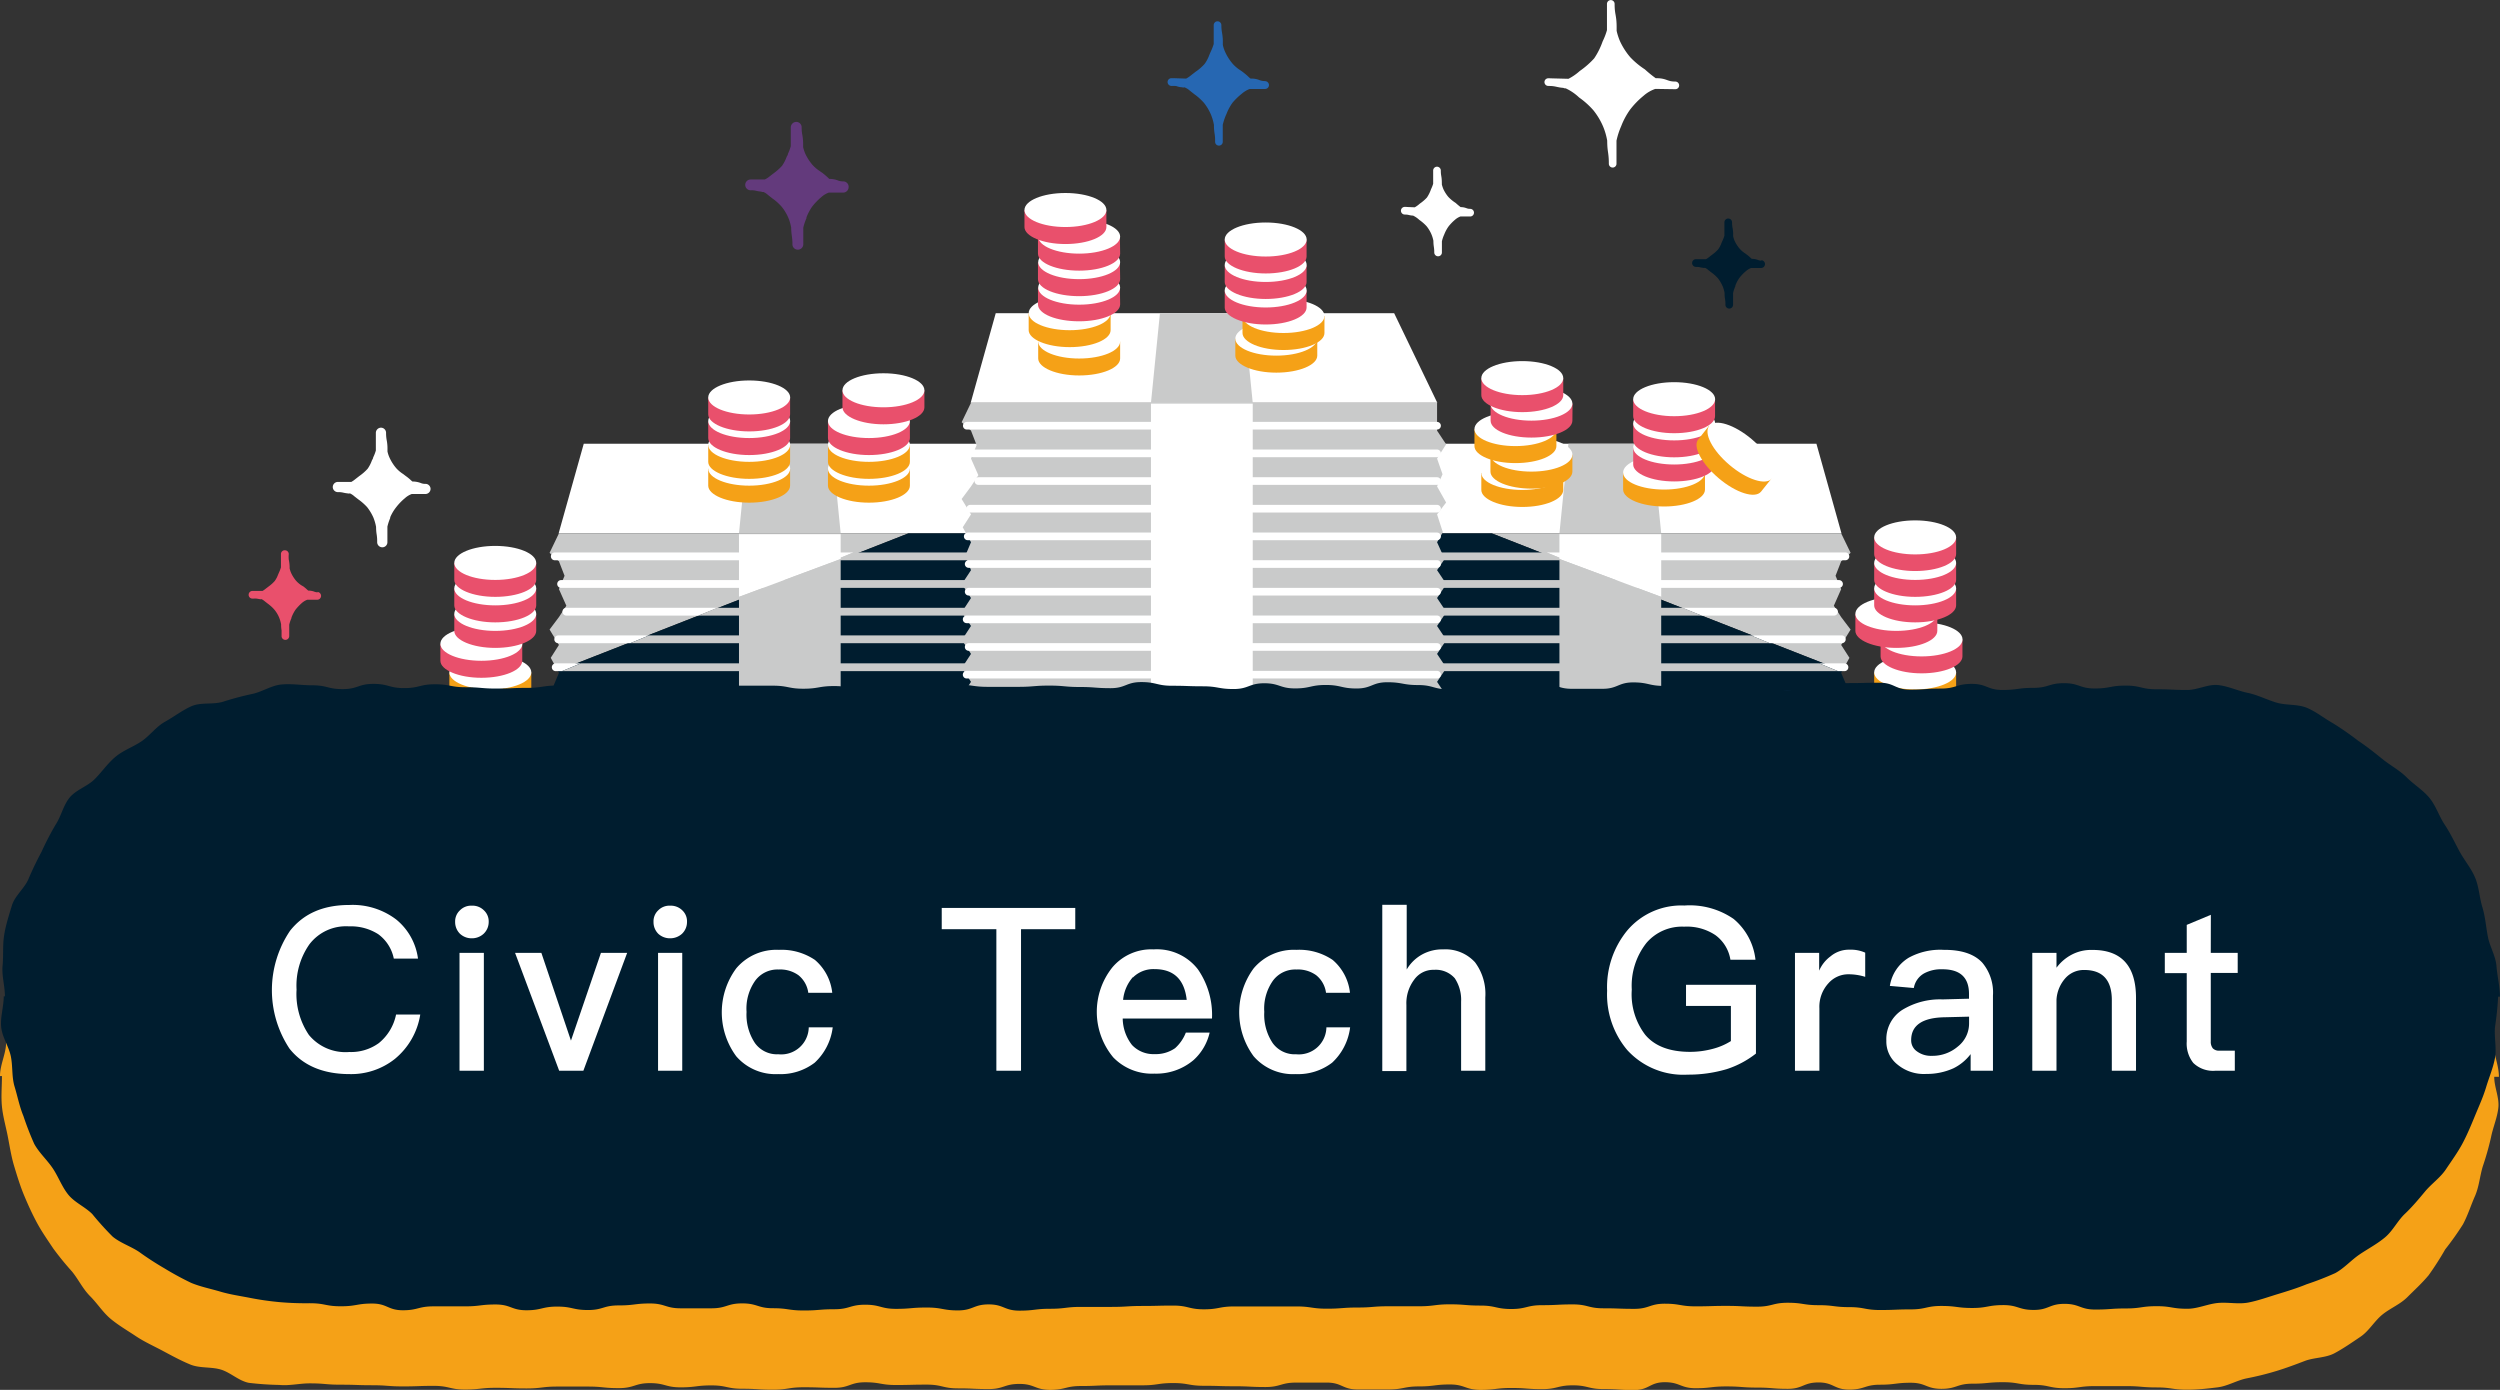 <svg xmlns="http://www.w3.org/2000/svg" viewBox="0 0 320.34 178.09"><rect x="0" y="0" width="320.34" height="178.09" fill="#333333" stroke="none"/><defs><style>.cls-1{fill:#2667b2;}.cls-2{fill:#e9506c;}.cls-3,.cls-6{fill:#fff;}.cls-4{fill:#001d2f;}.cls-5{fill:#633a7c;}.cls-6,.cls-9{stroke:#fff;}.cls-6,.cls-8,.cls-9{stroke-linecap:round;stroke-linejoin:round;stroke-width:0.98px;}.cls-7{fill:#c9caca;}.cls-8,.cls-9{fill:none;}.cls-8{stroke:#2667b2;}.cls-10{fill:#f5a117;}</style></defs><title>CTG_en</title><g id="Layer_2" data-name="Layer 2"><g id="圖層_1" data-name="圖層 1"><path class="cls-1" d="M162.09,10.39H162a1.86,1.86,0,0,1-.62-.13,2.74,2.74,0,0,0-1.06-.19h-.07a1.68,1.68,0,0,1-.28-.23,6.84,6.84,0,0,0-.67-.57c-.11-.09-.23-.17-.36-.26a4.69,4.69,0,0,1-1-.85A6.45,6.45,0,0,1,157,6.69a4.42,4.42,0,0,1-.31-.93V5.42a6.26,6.26,0,0,0-.1-1.2,5.74,5.74,0,0,1-.09-1,.49.49,0,0,0-.49-.49h0a.49.49,0,0,0-.49.49V5.64a7.27,7.27,0,0,1-.39,1c-.06.13-.12.27-.17.4a4.75,4.75,0,0,1-.62,1.17,6.57,6.57,0,0,1-1.16,1l-.53.41a3.87,3.87,0,0,1-.66.45l-1.58-.05h-.31a.49.49,0,0,0-.49.49.5.5,0,0,0,.48.5h.28c.22,0,.36,0,.53.08a3.24,3.24,0,0,0,.59.1.51.51,0,0,0,.3,0,2.68,2.68,0,0,1,.7.45l.47.37.06.05a7.14,7.14,0,0,1,1.25,1.12,6.53,6.53,0,0,1,.89,1.49,6.33,6.33,0,0,1,.39,1.34,6.7,6.7,0,0,0,.08,1.1,5,5,0,0,1,.07.9v.16a.49.49,0,0,0,.49.49h0a.49.49,0,0,0,.49-.49l0-2.18a7.41,7.41,0,0,1,.43-1.29l.05-.11a6.41,6.41,0,0,1,.77-1.43A8.34,8.34,0,0,1,159.13,12a3.34,3.34,0,0,1,1-.6l.09,0,1.73,0h.15a.49.49,0,0,0,0-1Z"/><path class="cls-2" d="M40.76,75.9h-.08a1.34,1.34,0,0,1-.39-.08,2.09,2.09,0,0,0-.79-.14h0l-.14-.12a5.68,5.68,0,0,0-.48-.41L38.62,75a3.32,3.32,0,0,1-.67-.57,4.46,4.46,0,0,1-.64-1,3.11,3.11,0,0,1-.2-.61v-.22A5,5,0,0,0,37,71.7,3.68,3.68,0,0,1,37,71a.49.49,0,0,0-.49-.49h0A.48.48,0,0,0,36,71V72.7a4.9,4.9,0,0,1-.26.68l-.12.28a3.33,3.33,0,0,1-.41.78,4.74,4.74,0,0,1-.79.71l-.38.29a2.77,2.77,0,0,1-.4.28l-1.07,0h-.22a.49.49,0,0,0-.49.49.48.48,0,0,0,.48.49h.19a2.75,2.75,0,0,1,.34,0l.41.07a.45.45,0,0,0,.23,0,1.92,1.92,0,0,1,.42.28l.37.29a5.06,5.06,0,0,1,.85.77,4,4,0,0,1,.61,1,4.31,4.31,0,0,1,.26.89,4.45,4.45,0,0,0,.06.78c0,.17,0,.33,0,.62v.11a.48.48,0,0,0,.49.48h0a.49.49,0,0,0,.49-.49V80.05a4.73,4.73,0,0,1,.29-.86l0-.07a4.85,4.85,0,0,1,.52-1,6.37,6.37,0,0,1,.84-.88,2.17,2.17,0,0,1,.66-.39l0,0,1.27,0h0a.49.49,0,1,0,0-1Z"/><path class="cls-3" d="M54.53,62h-.11a1.48,1.48,0,0,1-.51-.11,2.9,2.9,0,0,0-1.06-.19h0a2,2,0,0,1-.19-.16A6,6,0,0,0,52,61l-.34-.26a4.27,4.27,0,0,1-.89-.75,5.78,5.78,0,0,1-.85-1.33,3.85,3.85,0,0,1-.27-.81v-.29a5.7,5.7,0,0,0-.1-1.16,4.93,4.93,0,0,1-.08-.94.66.66,0,0,0-.65-.66h0a.67.67,0,0,0-.66.66v2.27a5.72,5.72,0,0,1-.35.9c0,.13-.11.26-.16.38a4.46,4.46,0,0,1-.54,1.05,6.09,6.09,0,0,1-1.06.93l-.5.39a3.53,3.53,0,0,1-.53.37l-1.43,0h-.29a.66.66,0,0,0-.66.65.66.66,0,0,0,.64.66h.25a2.76,2.76,0,0,1,.47.07,4.3,4.3,0,0,0,.54.09.61.61,0,0,0,.3,0,2.16,2.16,0,0,1,.56.37l.5.39a7.09,7.09,0,0,1,1.14,1,6.27,6.27,0,0,1,.81,1.35,6.16,6.16,0,0,1,.34,1.19,6,6,0,0,0,.08,1,5.17,5.17,0,0,1,.06.81v.15a.66.66,0,0,0,.66.65h0a.65.65,0,0,0,.65-.65v-2A6.45,6.45,0,0,1,50,66.38l0-.1A5.65,5.65,0,0,1,50.76,65a7.38,7.38,0,0,1,1.13-1.17,2.63,2.63,0,0,1,.87-.53l.06,0,1.69,0h0a.66.66,0,0,0,.66-.66A.65.65,0,0,0,54.53,62Z"/><path class="cls-4" d="M225.73,33.39h-.08a.9.9,0,0,1-.39-.08,2.09,2.09,0,0,0-.79-.14h0l-.14-.12a4.4,4.4,0,0,0-.48-.41l-.26-.19a3.21,3.21,0,0,1-.66-.56,4.55,4.55,0,0,1-.65-1,3.11,3.11,0,0,1-.2-.61c0-.07,0-.14,0-.22a4.11,4.11,0,0,0-.08-.87,3.68,3.68,0,0,1-.06-.7.49.49,0,0,0-.49-.49h0a.49.49,0,0,0-.49.49v1.7a4.47,4.47,0,0,1-.26.68l-.12.28a3.41,3.41,0,0,1-.41.79,4.67,4.67,0,0,1-.79.7l-.37.29a2.73,2.73,0,0,1-.41.28l-1.07,0h-.22a.49.49,0,0,0-.49.49.5.5,0,0,0,.48.5h.19a2.66,2.66,0,0,1,.35.05,2.63,2.63,0,0,0,.41.07.54.54,0,0,0,.22,0,1.4,1.4,0,0,1,.42.28c.09.06.19.15.37.29a5,5,0,0,1,.86.76,4.73,4.73,0,0,1,.6,1,3.77,3.77,0,0,1,.26.89,4.58,4.58,0,0,0,.06.79,4,4,0,0,1,.05.61v.11a.49.49,0,0,0,.49.49h0a.49.49,0,0,0,.49-.49V37.55a4.61,4.61,0,0,1,.29-.87l0-.07a4,4,0,0,1,.52-1,5.33,5.33,0,0,1,.84-.87,2,2,0,0,1,.66-.4l0,0,1.28,0h0a.5.5,0,1,0,0-1Z"/><path class="cls-5" d="M108.06,23.24h-.12a1.67,1.67,0,0,1-.55-.11,2.83,2.83,0,0,0-1.11-.2h0a1.3,1.3,0,0,1-.19-.17c-.15-.13-.33-.31-.68-.58l-.37-.26a4.8,4.8,0,0,1-.94-.8,6.62,6.62,0,0,1-.91-1.41,5.39,5.39,0,0,1-.28-.86v-.31a6.39,6.39,0,0,0-.1-1.23,4.65,4.65,0,0,1-.09-1,.69.69,0,0,0-.69-.69h0a.71.71,0,0,0-.7.69v2.41a5.53,5.53,0,0,1-.37,1c0,.13-.11.27-.17.4a5,5,0,0,1-.57,1.11,6.86,6.86,0,0,1-1.12,1l-.53.41A3.21,3.21,0,0,1,98,23l-1.51,0h-.31a.69.69,0,1,0,0,1.38h.27a2.28,2.28,0,0,1,.49.08,4.79,4.79,0,0,0,.58.09.63.63,0,0,0,.31.05,2.24,2.24,0,0,1,.6.4l.52.41a6.71,6.71,0,0,1,1.21,1.08,6,6,0,0,1,.86,1.43,5.78,5.78,0,0,1,.36,1.26,7.44,7.44,0,0,0,.09,1.1,7.41,7.41,0,0,1,.07.87v.16a.68.68,0,0,0,.69.68h0a.69.69,0,0,0,.7-.69l0-2.13a6.86,6.86,0,0,1,.41-1.22l0-.11a6.47,6.47,0,0,1,.73-1.37,8.17,8.17,0,0,1,1.19-1.23,2.9,2.9,0,0,1,.93-.56l.06,0,1.79,0h0a.71.71,0,0,0,.7-.7A.7.7,0,0,0,108.06,23.24Z"/><path class="cls-6" d="M188.38,27.25c-.63,0-.63-.22-1.25-.22H187a9.13,9.13,0,0,1-.78-.64,5.27,5.27,0,0,1-1-.83,4.91,4.91,0,0,1-.71-1.11,4.32,4.32,0,0,1-.25-.77,2.09,2.09,0,0,0,0-.26c0-.79-.13-.79-.13-1.57v1.77a5,5,0,0,1-.31.81,5,5,0,0,1-.59,1.18,5.55,5.55,0,0,1-1,.87,3.84,3.84,0,0,1-.84.58L180,27c.58,0,.63.12,1.12.14v0l.06,0h0a3.75,3.75,0,0,1,1,.66,5.94,5.94,0,0,1,1,.88,5,5,0,0,1,.68,1.13,4.73,4.73,0,0,1,.3,1c0,.76.11.77.11,1.54V30.87a4.88,4.88,0,0,1,.33-1,5.23,5.23,0,0,1,.62-1.15,6.46,6.46,0,0,1,.92-.95,2.68,2.68,0,0,1,.91-.52Z"/><path class="cls-6" d="M214.67,10.94c-1.21,0-1.21-.43-2.42-.43H212a15.08,15.08,0,0,1-1.53-1.23,10.68,10.68,0,0,1-1.94-1.62,9.37,9.37,0,0,1-1.38-2.14A7.85,7.85,0,0,1,206.66,4c0-.15,0-.31,0-.5,0-1.53-.26-1.53-.26-3l0,3.43a8.92,8.92,0,0,1-.59,1.56,10,10,0,0,1-1.15,2.29,11.31,11.31,0,0,1-1.93,1.7,7.26,7.26,0,0,1-1.64,1.11l-2.7-.07c1.11,0,1.21.23,2.17.26,0,0,0,.06,0,.05l.1,0h.07a6.9,6.9,0,0,1,1.92,1.28,10.78,10.78,0,0,1,1.89,1.7,9.41,9.41,0,0,1,1.31,2.17,9,9,0,0,1,.58,2c0,1.47.21,1.49.21,3l0-3a10.24,10.24,0,0,1,.64-2,9.93,9.93,0,0,1,1.21-2.24,11.24,11.24,0,0,1,1.79-1.84,5,5,0,0,1,1.75-1Z"/><polygon class="cls-3" points="131.38 68.34 71.58 68.34 74.8 56.86 125.84 56.86 131.38 68.34"/><polygon class="cls-7" points="71.62 68.34 70.42 70.84 71.62 71.92 72.34 73.78 71.62 75.49 72.57 77.62 71.62 79.07 70.42 80.67 71.62 82.64 70.57 84.29 71.47 85.94 116.4 68.34 71.62 68.34"/><polygon class="cls-4" points="131.34 71.92 131.34 70.14 131.34 68.34 116.4 68.34 71.47 85.94 71.62 86.22 70.91 87.91 71.32 89 131.88 89 132.5 87.3 131.75 85.46 132.5 84.09 131.34 82.64 132.5 81.13 131.34 79.07 132.05 77.51 131.34 75.49 132.5 73.66 131.34 71.92"/><path class="cls-3" d="M71.09,70.79a.49.49,0,0,0,0,1h35.85l2.42-1Z"/><path class="cls-7" d="M131.34,70.79h-22l-2.42,1h24.4a.49.49,0,1,0,0-1Z"/><path class="cls-3" d="M71.9,74.33a.5.5,0,0,0,0,1H98.21l2.42-1Z"/><path class="cls-7" d="M131.34,74.33H100.63l-2.42,1h33.13a.5.5,0,0,0,0-1Z"/><path class="cls-3" d="M72.57,77.88a.49.49,0,0,0,0,1H89.48l2.42-1Z"/><path class="cls-7" d="M131.34,77.88H91.9l-2.42,1h41.86a.49.49,0,1,0,0-1Z"/><path class="cls-3" d="M71.53,81.42a.5.5,0,0,0,0,1h9.22l2.42-1Z"/><path class="cls-7" d="M131.34,81.42H83.17l-2.42,1h50.59a.5.5,0,0,0,0-1Z"/><path class="cls-3" d="M71.21,85a.49.49,0,1,0,0,1H72l2.42-1Z"/><path class="cls-7" d="M131.34,85H74.44L72,86h59.32a.49.49,0,1,0,0-1Z"/><line class="cls-8" x1="71.32" y1="89.01" x2="131.34" y2="89.01"/><polygon class="cls-3" points="107.72 68.45 94.69 68.45 94.69 76.48 107.72 71.63 107.72 68.45"/><polygon class="cls-7" points="94.69 76.48 94.69 89 107.72 89 107.72 71.63 94.69 76.48"/><polygon class="cls-7" points="107.72 68.34 94.69 68.34 95.83 56.86 106.58 56.86 107.72 68.34"/><polygon class="cls-3" points="176.17 68.34 235.96 68.34 232.75 56.86 181.7 56.86 176.17 68.34"/><polygon class="cls-7" points="235.92 68.34 237.13 70.84 235.92 71.92 235.2 73.78 235.92 75.49 234.98 77.62 235.92 79.07 237.13 80.67 235.92 82.64 236.98 84.29 236.07 85.94 191.15 68.34 235.92 68.34"/><polygon class="cls-4" points="176.2 71.92 176.2 70.14 176.2 68.34 191.15 68.34 236.07 85.94 235.92 86.22 236.64 87.91 236.22 89 175.67 89 175.04 87.3 175.79 85.46 175.04 84.09 176.2 82.64 175.04 81.13 176.2 79.07 175.5 77.51 176.2 75.49 175.04 73.66 176.2 71.92"/><path class="cls-3" d="M236.46,70.79a.49.49,0,1,1,0,1H200.6l-2.42-1Z"/><path class="cls-7" d="M176.2,70.79h22l2.42,1H176.2a.49.49,0,1,1,0-1Z"/><path class="cls-3" d="M235.64,74.33a.5.5,0,1,1,0,1H209.33l-2.42-1Z"/><path class="cls-7" d="M176.2,74.33h30.71l2.42,1H176.2a.5.5,0,0,1,0-1Z"/><path class="cls-3" d="M235,77.88a.49.49,0,1,1,0,1H218.06l-2.42-1Z"/><path class="cls-7" d="M176.2,77.88h39.44l2.42,1H176.2a.49.49,0,1,1,0-1Z"/><path class="cls-3" d="M236,81.42a.5.5,0,0,1,0,1h-9.23l-2.42-1Z"/><path class="cls-7" d="M176.2,81.42h48.17l2.42,1H176.2a.5.5,0,0,1,0-1Z"/><path class="cls-3" d="M236.34,85a.49.49,0,0,1,0,1h-.82l-2.42-1Z"/><path class="cls-7" d="M176.2,85h56.9l2.42,1H176.2a.49.49,0,1,1,0-1Z"/><line class="cls-8" x1="236.22" y1="89.01" x2="176.2" y2="89.01"/><polygon class="cls-3" points="199.82 68.45 212.86 68.45 212.86 76.48 199.82 71.63 199.82 68.45"/><polygon class="cls-7" points="212.86 76.48 212.86 89 199.82 89 199.82 71.63 212.86 76.48"/><polygon class="cls-7" points="199.82 68.34 212.86 68.34 211.72 56.86 200.97 56.86 199.82 68.34"/><polygon class="cls-3" points="184.17 51.61 124.38 51.61 127.59 40.13 178.64 40.13 184.17 51.61"/><polygon class="cls-7" points="124.42 51.61 123.22 54.1 124.42 55.18 125.14 57.04 124.42 58.76 125.36 60.89 124.42 62.33 123.22 63.94 124.42 65.91 123.36 67.56 124.42 69.48 123.7 71.18 124.42 73.06 123.25 74.84 124.42 76.63 123.25 78.42 124.42 80.21 123.25 82 124.42 83.79 123.25 85.58 124.42 87.37 123.25 89.16 185.33 89.16 184.14 87.37 185.33 85.58 184.14 83.79 185.33 82 184.14 80.21 185.33 78.42 184.14 76.63 185.33 74.84 184.14 73.06 185.11 71.63 184.14 69.48 184.88 68.2 184.14 65.91 185.3 64.39 184.14 62.33 184.84 60.77 184.14 58.76 185.3 56.93 184.14 55.18 184.14 53.4 184.14 51.61 124.42 51.61"/><line class="cls-9" x1="123.88" y1="54.55" x2="184.14" y2="54.55"/><line class="cls-9" x1="124.7" y1="58.09" x2="184.14" y2="58.09"/><line class="cls-9" x1="125.36" y1="61.64" x2="184.14" y2="61.64"/><line class="cls-9" x1="124.32" y1="65.18" x2="184.14" y2="65.18"/><line class="cls-9" x1="124" y1="68.73" x2="184.14" y2="68.73"/><line class="cls-9" x1="124.12" y1="72.27" x2="184.14" y2="72.27"/><line class="cls-9" x1="124.12" y1="75.82" x2="184.14" y2="75.82"/><line class="cls-9" x1="123.86" y1="79.36" x2="184.14" y2="79.36"/><line class="cls-9" x1="124.12" y1="82.9" x2="184.14" y2="82.9"/><line class="cls-9" x1="123.86" y1="86.45" x2="184.14" y2="86.45"/><rect class="cls-3" x="147.48" y="51.72" width="13.04" height="37.7"/><polygon class="cls-7" points="160.52 51.61 147.48 51.61 148.63 40.13 159.37 40.13 160.52 51.61"/><path class="cls-10" d="M116.59,62.23c0,1.2-2.35,2.18-5.25,2.18s-5.25-1-5.25-2.18V60.05h10.5Z"/><ellipse class="cls-3" cx="111.34" cy="60.05" rx="5.25" ry="2.18"/><path class="cls-10" d="M116.59,59.18c0,1.2-2.35,2.18-5.25,2.18s-5.25-1-5.25-2.18V57h10.5Z"/><ellipse class="cls-3" cx="111.34" cy="57" rx="5.25" ry="2.18"/><path class="cls-2" d="M116.59,56.13c0,1.2-2.35,2.18-5.25,2.18s-5.25-1-5.25-2.18V54h10.5Z"/><ellipse class="cls-3" cx="111.34" cy="53.95" rx="5.25" ry="2.18"/><path class="cls-2" d="M118.45,52.19c0,1.21-2.35,2.18-5.25,2.18s-5.25-1-5.25-2.18V50h10.5Z"/><ellipse class="cls-3" cx="113.2" cy="50.01" rx="5.25" ry="2.18"/><path class="cls-10" d="M101.24,62.23c0,1.2-2.34,2.18-5.24,2.18s-5.25-1-5.25-2.18V60.05h10.49Z"/><ellipse class="cls-3" cx="96" cy="60.05" rx="5.25" ry="2.18"/><path class="cls-10" d="M101.24,59.18c0,1.2-2.34,2.18-5.24,2.18s-5.25-1-5.25-2.18V57h10.49Z"/><ellipse class="cls-3" cx="96" cy="57" rx="5.25" ry="2.18"/><path class="cls-2" d="M101.24,56.13c0,1.2-2.34,2.18-5.24,2.18s-5.25-1-5.25-2.18V54h10.49Z"/><ellipse class="cls-3" cx="96" cy="53.95" rx="5.25" ry="2.18"/><path class="cls-2" d="M101.24,53.1c0,1.21-2.34,2.18-5.24,2.18s-5.25-1-5.25-2.18V50.93h10.49Z"/><ellipse class="cls-3" cx="96" cy="50.93" rx="5.25" ry="2.18"/><path class="cls-10" d="M68.08,88.33c0,1.21-2.35,2.18-5.25,2.18s-5.25-1-5.25-2.18V86.16h10.5Z"/><ellipse class="cls-3" cx="62.83" cy="86.16" rx="5.25" ry="2.18"/><path class="cls-2" d="M66.92,84.67c0,1.2-2.35,2.18-5.24,2.18s-5.25-1-5.25-2.18V82.49H66.92Z"/><ellipse class="cls-3" cx="61.68" cy="82.49" rx="5.25" ry="2.18"/><path class="cls-2" d="M68.71,80.84c0,1.2-2.35,2.18-5.25,2.18s-5.25-1-5.25-2.18V78.66h10.5Z"/><ellipse class="cls-3" cx="63.46" cy="78.66" rx="5.25" ry="2.18"/><path class="cls-2" d="M68.71,77.57c0,1.2-2.35,2.18-5.25,2.18s-5.25-1-5.25-2.18V75.39h10.5Z"/><ellipse class="cls-3" cx="63.46" cy="75.39" rx="5.25" ry="2.18"/><path class="cls-2" d="M68.71,74.3c0,1.21-2.35,2.18-5.25,2.18s-5.25-1-5.25-2.18V72.13h10.5Z"/><ellipse class="cls-3" cx="63.46" cy="72.13" rx="5.25" ry="2.18"/><path class="cls-10" d="M143.53,45.93c0,1.21-2.35,2.18-5.25,2.18s-5.25-1-5.25-2.18V43.76h10.5Z"/><ellipse class="cls-3" cx="138.28" cy="43.76" rx="5.25" ry="2.18"/><path class="cls-10" d="M142.31,42.3c0,1.21-2.35,2.18-5.25,2.18s-5.25-1-5.25-2.18V40.13h10.5Z"/><ellipse class="cls-3" cx="137.06" cy="40.13" rx="5.25" ry="2.18"/><path class="cls-2" d="M143.53,39c0,1.2-2.35,2.17-5.25,2.17S133,40.24,133,39V36.86h10.5Z"/><ellipse class="cls-3" cx="138.28" cy="36.86" rx="5.25" ry="2.18"/><path class="cls-2" d="M143.53,35.77c0,1.2-2.35,2.18-5.25,2.18S133,37,133,35.77V33.59h10.5Z"/><ellipse class="cls-3" cx="138.28" cy="33.59" rx="5.25" ry="2.18"/><path class="cls-2" d="M143.53,32.5c0,1.2-2.35,2.18-5.25,2.18S133,33.7,133,32.5V30.32h10.5Z"/><ellipse class="cls-3" cx="138.28" cy="30.32" rx="5.25" ry="2.18"/><path class="cls-2" d="M141.77,29.09c0,1.21-2.35,2.18-5.25,2.18s-5.25-1-5.25-2.18V26.91h10.5Z"/><ellipse class="cls-3" cx="136.52" cy="26.91" rx="5.25" ry="2.18"/><path class="cls-10" d="M168.79,45.57c0,1.2-2.35,2.18-5.25,2.18s-5.25-1-5.25-2.18V43.39h10.5Z"/><ellipse class="cls-3" cx="163.54" cy="43.39" rx="5.25" ry="2.18"/><path class="cls-10" d="M169.71,42.67c0,1.2-2.35,2.18-5.25,2.18s-5.25-1-5.25-2.18V40.49h10.5Z"/><ellipse class="cls-3" cx="164.46" cy="40.49" rx="5.25" ry="2.18"/><path class="cls-2" d="M167.42,39.4c0,1.2-2.35,2.18-5.24,2.18s-5.25-1-5.25-2.18V37.22h10.49Z"/><ellipse class="cls-3" cx="162.18" cy="37.22" rx="5.25" ry="2.18"/><path class="cls-2" d="M167.42,36.13c0,1.21-2.35,2.18-5.24,2.18s-5.25-1-5.25-2.18V34h10.49Z"/><ellipse class="cls-3" cx="162.18" cy="33.95" rx="5.25" ry="2.18"/><path class="cls-2" d="M167.42,32.86c0,1.21-2.35,2.18-5.24,2.18s-5.25-1-5.25-2.18V30.69h10.49Z"/><ellipse class="cls-3" cx="162.18" cy="30.69" rx="5.25" ry="2.18"/><path class="cls-10" d="M200.31,62.78c0,1.2-2.35,2.18-5.25,2.18s-5.25-1-5.25-2.18V60.6h10.5Z"/><ellipse class="cls-3" cx="195.06" cy="60.6" rx="5.25" ry="2.18"/><path class="cls-10" d="M201.48,60.43c0,1.2-2.35,2.18-5.25,2.18s-5.25-1-5.25-2.18V58.25h10.5Z"/><ellipse class="cls-3" cx="196.23" cy="58.25" rx="5.25" ry="2.18"/><path class="cls-10" d="M199.43,57.16c0,1.21-2.35,2.18-5.25,2.18s-5.25-1-5.25-2.18V55h10.5Z"/><ellipse class="cls-3" cx="194.18" cy="54.98" rx="5.25" ry="2.18"/><path class="cls-2" d="M201.48,53.9c0,1.2-2.35,2.17-5.25,2.17S191,55.1,191,53.9V51.72h10.5Z"/><ellipse class="cls-3" cx="196.23" cy="51.72" rx="5.25" ry="2.18"/><path class="cls-2" d="M200.31,50.63c0,1.2-2.35,2.18-5.25,2.18s-5.25-1-5.25-2.18V48.45h10.5Z"/><ellipse class="cls-3" cx="195.06" cy="48.45" rx="5.25" ry="2.18"/><path class="cls-10" d="M218.47,62.73c0,1.2-2.35,2.17-5.24,2.17s-5.25-1-5.25-2.17V60.55h10.49Z"/><ellipse class="cls-3" cx="213.23" cy="60.55" rx="5.25" ry="2.18"/><path class="cls-2" d="M219.76,59.51c0,1.21-2.35,2.18-5.24,2.18s-5.25-1-5.25-2.18V57.34h10.49Z"/><ellipse class="cls-3" cx="214.52" cy="57.34" rx="5.25" ry="2.18"/><path class="cls-2" d="M219.76,56.42c0,1.21-2.35,2.18-5.24,2.18s-5.25-1-5.25-2.18V54.25h10.49Z"/><ellipse class="cls-3" cx="214.52" cy="54.25" rx="5.25" ry="2.18"/><path class="cls-2" d="M219.76,53.33c0,1.21-2.35,2.18-5.24,2.18s-5.25-1-5.25-2.18V51.15h10.49Z"/><ellipse class="cls-3" cx="214.52" cy="51.15" rx="5.25" ry="2.18"/><path class="cls-10" d="M250.65,88.33c0,1.21-2.35,2.18-5.25,2.18s-5.25-1-5.25-2.18V86.16h10.5Z"/><ellipse class="cls-3" cx="245.4" cy="86.16" rx="5.25" ry="2.18"/><path class="cls-2" d="M251.46,84.11c0,1.2-2.35,2.17-5.24,2.17s-5.25-1-5.25-2.17V81.93h10.49Z"/><ellipse class="cls-3" cx="246.22" cy="81.93" rx="5.25" ry="2.18"/><path class="cls-2" d="M248.24,80.84c0,1.2-2.35,2.18-5.25,2.18s-5.25-1-5.25-2.18V78.66h10.5Z"/><ellipse class="cls-3" cx="242.99" cy="78.66" rx="5.25" ry="2.18"/><path class="cls-2" d="M250.65,77.57c0,1.2-2.35,2.18-5.25,2.18s-5.25-1-5.25-2.18V75.39h10.5Z"/><ellipse class="cls-3" cx="245.4" cy="75.39" rx="5.25" ry="2.18"/><path class="cls-2" d="M250.65,74.3c0,1.21-2.35,2.18-5.25,2.18s-5.25-1-5.25-2.18V72.13h10.5Z"/><ellipse class="cls-3" cx="245.4" cy="72.13" rx="5.25" ry="2.18"/><path class="cls-2" d="M250.65,71c0,1.2-2.35,2.17-5.25,2.17s-5.25-1-5.25-2.17V68.86h10.5Z"/><ellipse class="cls-3" cx="245.4" cy="68.86" rx="5.25" ry="2.18"/><path class="cls-10" d="M225.65,63c-.77.93-3.2.16-5.41-1.71s-3.39-4.12-2.62-5L219,54.55l8,6.76Z"/><ellipse class="cls-3" cx="223.04" cy="57.93" rx="2.18" ry="5.25" transform="translate(35.09 191.26) rotate(-49.91)"/><path class="cls-10" d="M280.28,178.07c-2,0-2-.29-3.94-.29s-2-.17-3.93-.17l-3.94,0c-2,0-2,.27-3.94.27s-2-.43-3.94-.43-2-.34-3.94-.34-2,.19-3.94.19-2,.66-3.94.66-2-.78-3.93-.78-2,.25-3.94.25-2,.63-3.94.63-2-.92-3.94-.92-2,.82-3.94.82-2-.16-3.94-.16-2-.15-3.94-.15-2,.23-3.93.23-2-.77-3.94-.77-2,1-3.93,1-2-.12-3.94-.12-2-.48-3.93-.48-2,.49-3.94.49-2-.15-3.94-.15-2,.24-3.94.24-2-.69-3.93-.69-2,.25-3.94.25-2,.39-3.94.39-2,0-3.94,0-2-.88-3.94-.88-2,0-3.94,0-2,.57-3.93.57-2-.1-3.94-.1-2-.06-3.94-.06-2-.35-3.94-.35-2,.29-3.94.29h-3.94c-2,0-2,.09-3.94.09s-2,.49-3.94.49-2-.76-3.94-.76-2,.66-3.94.66-2-.09-3.94-.09-2-.48-4-.48-2,.05-3.94.05-2-.35-3.94-.35-2,.71-3.94.71-2-.07-3.94-.07-2,.31-3.94.31-2-.12-3.94-.12-2-.43-3.94-.43-2,.25-3.94.25-2-.54-3.94-.54-2,.64-4,.64-2-.2-3.94-.2-2,0-3.94,0-2,.24-3.94.24-2-.08-3.95-.08-2,.22-3.94.22-2-.47-4-.47-2,.07-3.94.07-2-.15-3.95-.15-2-.07-4-.07-2-.17-4-.17c-1.31,0-2.61.33-3.89.2a38.88,38.88,0,0,1-3.92-.27c-1.28-.25-2.35-1.33-3.58-1.7s-2.7-.15-3.9-.64-2.37-1.13-3.51-1.74-2.37-1.16-3.45-1.88-2.25-1.4-3.25-2.23-1.73-2-2.65-2.92-1.49-2.14-2.31-3.15A37.67,37.67,0,0,1,6.84,160c-.72-1.08-1.48-2.16-2.1-3.31s-1.16-2.34-1.66-3.54-.88-2.46-1.26-3.71-.57-2.53-.82-3.81-.62-2.54-.75-3.84,0-2.6,0-3.91H0c0-1.32.63-2.58.76-3.86s-.49-2.72-.24-4,.9-2.5,1.27-3.74a38,38,0,0,1,1.72-3.51c.5-1.21.59-2.6,1.2-3.75s1.31-2.27,2-3.35,1.55-2.11,2.37-3.12,1.94-1.74,2.86-2.66a37.54,37.54,0,0,1,2.83-2.67,35.56,35.56,0,0,1,3.13-2.31c1.07-.72,2-1.66,3.18-2.28s2.26-1.36,3.47-1.86,2.66-.29,3.91-.67a35.49,35.49,0,0,1,3.75-1C33.5,98.91,34.7,98,36,97.86s2.63.27,3.94.27c2,0,2,.28,3.94.28s2,.19,3.94.19,2-.15,3.94-.15,2,0,3.94,0,2,.15,3.94.15,2-.86,3.93-.86,2,.16,3.94.16,2,0,3.94,0,2,.14,3.94.14,2,.43,3.94.43,2-.07,3.94-.07h3.94c2,0,2-.62,3.93-.62s2,.53,3.94.53S97.05,98,99,98s2-.15,3.94-.15,2,.58,3.93.58,2-.44,3.94-.44,2-.13,3.93-.13,2,.79,3.94.79,2-.82,3.94-.82,2,.32,3.94.32,2,.11,3.93.11,2-.07,3.94-.07,2-.16,3.93-.16,2-.09,3.94-.09,2,.48,3.94.48,2-.57,3.94-.57,2,.33,3.94.33,2,.41,3.94.41,2-.82,3.94-.82,2,.68,3.94.68h3.94c2,0,2-.39,3.94-.39s2,0,3.94,0,2,0,3.94,0,2-.3,3.94-.3,2,.95,3.94.95,2,0,3.94,0,2-.25,3.94-.25,2-.38,3.94-.38,2,0,3.94,0,2-.07,3.94-.07,2,.28,3.94.28,2-.14,3.95-.14,2,0,3.94,0,2,.22,3.94.22,2-.17,3.94-.17,2,.34,3.94.34,2-.24,3.94-.24,2-.16,3.94-.16,2,.31,3.94.31,2,.27,3.94.27,2-.84,3.95-.84,2,0,3.94,0,2,.18,3.95.18,2,.55,3.94.55,2-.42,3.94-.42,2,.13,3.95.13,2-.33,3.95-.33,2-.1,3.95-.1c1.32,0,2.57.88,3.85,1s2.57.24,3.83.49a37,37,0,0,1,3.86.56c1.25.38,2.44.91,3.64,1.41s2.34,1.1,3.49,1.71,2.42,1,3.49,1.75,2.22,1.42,3.23,2.24,1.74,2,2.66,2.88,1.65,2,2.48,3,1.49,2.09,2.22,3.17,1.56,2.07,2.17,3.21,1.37,2.23,1.87,3.43a39.15,39.15,0,0,1,.9,3.81c.37,1.23.85,2.43,1.11,3.71s.34,2.54.47,3.85.67,2.55.67,3.87h-.6c0,1.31.66,2.64.53,3.93s-.69,2.55-.94,3.81a36.52,36.52,0,0,1-1.06,3.75c-.38,1.25-.47,2.6-1,3.8s-.92,2.47-1.54,3.62a37.75,37.75,0,0,1-2.27,3.2,38.82,38.82,0,0,1-2.12,3.31c-.83,1-1.82,1.9-2.74,2.82s-2.21,1.42-3.22,2.25-1.69,2.08-2.77,2.81-2.17,1.49-3.32,2.11-2.63.54-3.83,1-2.4.91-3.65,1.29-2.47.68-3.75.93-2.47,1-3.77,1.16S281.6,178.07,280.28,178.07Z"/><path class="cls-4" d="M280.28,167.7c-2,0-2-.33-3.94-.33s-2,.29-3.93.29-2,.14-3.94.14-2-.73-3.94-.73-2,.78-3.94.78-2-.63-3.94-.62-2,.37-3.94.37-2-.26-3.94-.26-2,.44-3.93.44-2,.08-3.94.08-2-.37-3.94-.37-2-.25-3.94-.25-2-.31-3.94-.31-2,.5-3.94.5-2-.1-3.94-.1-2,.06-3.93.06-2-.34-3.94-.34-2,.66-3.93.66-2-.07-3.94-.07-2-.5-3.93-.5-2,.1-3.94.1-2,.49-3.94.49-2-.44-3.94-.44-2-.16-3.93-.16-2,.25-3.94.25l-3.94,0c-2,0-2,.16-3.94.16s-2,.15-3.94.15-2-.29-3.94-.29h-7.87c-2,0-2,.37-3.94.37s-2-.48-3.94-.48-2,.05-3.94.05-2,.12-3.94.12-2,0-3.94,0-2,.24-3.94.24-2,.24-3.94.24-2-.8-3.94-.8-2,.77-3.94.77-2-.37-4-.37-2,.17-3.94.17-2-.53-3.94-.53-2,.58-3.94.58-2,.16-3.94.16-2-.29-3.94-.29-2-.62-3.94-.62-2,.63-3.94.63-2,0-3.94,0-2-.62-3.94-.62-2,.25-4,.25-2,.59-3.94.59-2-.44-3.94-.44-2,.47-3.94.47-2-.74-3.95-.74-2,.24-3.94.24-2,0-4,0-2,.5-3.94.5-2-.86-3.95-.86-2,.35-4,.35-2-.39-4-.39a38,38,0,0,1-3.86-.14,37,37,0,0,1-3.82-.55c-1.28-.25-2.55-.43-3.79-.8s-2.53-.62-3.73-1.12a38.86,38.86,0,0,1-3.42-1.86,38.41,38.41,0,0,1-3.25-2.11c-1.08-.72-2.38-1.13-3.38-1.95a37.87,37.87,0,0,1-2.62-2.9c-.92-.92-2.25-1.47-3.07-2.48s-1.27-2.31-2-3.39-1.76-2-2.37-3.13A38.36,38.36,0,0,1,3,143c-.5-1.2-.75-2.51-1.13-3.76s-.22-2.6-.48-3.88S.27,132.89.15,131.59s.33-2.61.33-3.92H.63c0-1.32-.42-2.63-.3-3.91s0-2.67.2-3.93.62-2.58,1-3.82,1.62-2.19,2.12-3.38,1.06-2.33,1.67-3.48a38.53,38.53,0,0,1,1.78-3.44c.73-1.08,1-2.51,1.82-3.51s2.29-1.44,3.21-2.36,1.64-2,2.65-2.85,2.27-1.27,3.35-2,1.88-1.88,3-2.5,2.21-1.47,3.41-2,2.7-.18,4-.56a38.56,38.56,0,0,1,3.73-1c1.27-.25,2.47-1.09,3.77-1.22s2.62.1,3.93.1c2,0,2,.49,3.94.49s2-.67,3.94-.67,2,.54,3.94.54,2-.49,3.94-.49,2,.38,3.94.38,2,.17,3.93.17,2-.09,3.94-.09,2-.3,3.94-.3,2,.38,3.94.38,2-.46,3.94-.46,2,0,3.94,0,2-.33,3.94-.33,2,.52,3.93.52,2-.09,3.94-.09H99c2,0,2,.39,3.94.39s2-.34,3.93-.34,2,.37,3.94.37,2-.62,3.93-.62,2,.32,3.94.32,2-.26,3.94-.26,2,.29,3.94.29,2,0,3.93,0,2-.16,3.94-.16,2,.18,3.93.18,2,.15,3.94.15,2-.78,3.94-.78,2,.47,3.94.47,2,.07,3.94.07,2,.35,3.94.35,2-.74,3.94-.74,2,.66,3.94.66,2-.44,3.94-.44,2,.45,3.94.45,2-.8,3.94-.8,2,.36,3.94.36,2,.55,3.94.55,2-.52,3.94-.52,2,.25,3.94.25,2-.53,3.94-.53,2,.73,3.94.73,2,0,3.94,0,2-.82,3.94-.82,2,.45,3.94.45,2,.1,3.95.1,2-.48,3.94-.48,2-.07,3.94-.07,2,1,3.94,1,2-.83,3.94-.83,2-.08,3.94-.08,2-.05,3.94-.05,2,.89,3.94.89,2-.14,3.94-.14,2-.6,3.95-.6,2,.78,3.94.78,2-.27,3.95-.27,2-.6,3.94-.6,2,.68,3.94.68,2-.37,3.95-.37,2,.47,3.95.47,2,.09,3.95.09c1.32,0,2.65-.76,3.93-.63s2.55.74,3.81,1,2.45.88,3.69,1.25,2.7.17,3.9.67,2.24,1.37,3.39,2a38.67,38.67,0,0,1,3.19,2.22c1.08.72,2.08,1.51,3.09,2.33s2.19,1.43,3.11,2.35,2.1,1.63,2.93,2.64,1.23,2.34,1.95,3.42,1.27,2.26,1.89,3.41,1.49,2.16,2,3.36.56,2.56.94,3.81.46,2.52.71,3.8,1,2.46,1.1,3.76.44,2.59.44,3.91h-.23a38.33,38.33,0,0,1-.4,3.88c-.12,1.31.22,2.69,0,3.95s-.77,2.53-1.14,3.77-.93,2.46-1.42,3.65-1,2.43-1.61,3.57-1.4,2.22-2.12,3.3-1.85,1.85-2.68,2.85-1.67,2-2.59,2.87-1.53,2.16-2.53,3-2.17,1.45-3.25,2.18-2,1.79-3.13,2.4a37.71,37.71,0,0,1-3.67,1.43c-1.19.49-2.45.88-3.7,1.26s-2.48.83-3.76,1.08-2.63-.07-3.93.06S281.6,167.7,280.28,167.7Z"/><path class="cls-3" d="M50.78,117.83a7.76,7.76,0,0,1,2.78,5h-3.1a5.11,5.11,0,0,0-2-3.13,6.51,6.51,0,0,0-3.74-1,5.89,5.89,0,0,0-5.08,2.31A9.22,9.22,0,0,0,38,126.8a9.36,9.36,0,0,0,1.58,5.81,6.07,6.07,0,0,0,5.17,2.19,6.08,6.08,0,0,0,3.79-1.14A6.33,6.33,0,0,0,50.75,130h3.1a9.22,9.22,0,0,1-3.27,5.7,9,9,0,0,1-5.78,1.93c-3.42,0-6-1.11-7.71-3.27a13.59,13.59,0,0,1,.08-15.1c1.76-2.22,4.27-3.3,7.6-3.3A9.22,9.22,0,0,1,50.78,117.83Z"/><path class="cls-3" d="M62,116.64a1.93,1.93,0,0,1,.62,1.49,2.08,2.08,0,0,1-.65,1.52,2.2,2.2,0,0,1-1.51.58,2.18,2.18,0,0,1-1.52-.58,2.11,2.11,0,0,1-.62-1.52,1.93,1.93,0,0,1,.62-1.49,2,2,0,0,1,1.52-.59A2.06,2.06,0,0,1,62,116.64Zm0,5.46v15.1H58.88V122.1Z"/><path class="cls-3" d="M69.37,122.1l3.79,11.24L77,122.1h3.36l-5.61,15.1h-3.1L66,122.1Z"/><path class="cls-3" d="M87.42,116.64a1.92,1.92,0,0,1,.61,1.49,2.08,2.08,0,0,1-.64,1.52,2.25,2.25,0,0,1-1.52.58,2.19,2.19,0,0,1-1.52-.58,2.1,2.1,0,0,1-.61-1.52,1.92,1.92,0,0,1,.61-1.49,2,2,0,0,1,1.52-.59A2.1,2.1,0,0,1,87.42,116.64Zm0,5.46v15.1h-3.1V122.1Z"/><path class="cls-3" d="M104.42,123a6.43,6.43,0,0,1,2.22,4.21h-3.07a3.46,3.46,0,0,0-1.26-2.25,4,4,0,0,0-2.54-.73,3.54,3.54,0,0,0-3,1.43,6.19,6.19,0,0,0-1.11,4,6.54,6.54,0,0,0,1.08,4,3.47,3.47,0,0,0,3,1.43,3.53,3.53,0,0,0,3.89-3.45h3.07a7.4,7.4,0,0,1-2.31,4.53,7.19,7.19,0,0,1-4.67,1.46,6.66,6.66,0,0,1-5.38-2.28,9.49,9.49,0,0,1,0-11.27,6.72,6.72,0,0,1,5.46-2.37A7.61,7.61,0,0,1,104.42,123Z"/><path class="cls-3" d="M137.78,116.34v2.72h-6.95V137.2h-3.16V119.06h-7v-2.72Z"/><path class="cls-3" d="M153.49,124.2a10.25,10.25,0,0,1,1.81,6.31H143.86a5.63,5.63,0,0,0,1.19,3.39,3.76,3.76,0,0,0,2.89,1.17,4.34,4.34,0,0,0,2.63-.76,5.21,5.21,0,0,0,1.38-2H155a6.79,6.79,0,0,1-2.07,3.53,7.38,7.38,0,0,1-5,1.73,6.88,6.88,0,0,1-5.28-2.08,9.13,9.13,0,0,1-.12-11.53,6.53,6.53,0,0,1,5.29-2.31A6.64,6.64,0,0,1,153.49,124.2Zm-8.32,1a5.16,5.16,0,0,0-1.26,2.92h8.15q-.44-3.94-4.12-3.94A3.71,3.71,0,0,0,145.17,125.25Z"/><path class="cls-3" d="M170.76,123a6.43,6.43,0,0,1,2.22,4.21h-3.07a3.46,3.46,0,0,0-1.26-2.25,4,4,0,0,0-2.54-.73,3.54,3.54,0,0,0-3,1.43,6.19,6.19,0,0,0-1.11,4,6.54,6.54,0,0,0,1.08,4,3.48,3.48,0,0,0,3,1.43,3.53,3.53,0,0,0,3.88-3.45H173a7.4,7.4,0,0,1-2.31,4.53,7.19,7.19,0,0,1-4.67,1.46,6.66,6.66,0,0,1-5.38-2.28,9.49,9.49,0,0,1,0-11.27,6.72,6.72,0,0,1,5.46-2.37A7.61,7.61,0,0,1,170.76,123Z"/><path class="cls-3" d="M180.25,115.94v8.29a5.2,5.2,0,0,1,2.11-2,5.38,5.38,0,0,1,2.57-.58A5.12,5.12,0,0,1,189,123.3a6.77,6.77,0,0,1,1.32,4.52v9.38h-3.1v-8.85a5,5,0,0,0-.81-3,3.23,3.23,0,0,0-2.66-1.08,3,3,0,0,0-2.54,1.26,5,5,0,0,0-1,3.24v8.47h-3.09V115.94Z"/><path class="cls-3" d="M222.14,117.75a7.92,7.92,0,0,1,2.8,5.23h-3.21a4.86,4.86,0,0,0-1.93-3.16,6.57,6.57,0,0,0-4-1.08,6,6,0,0,0-4.82,2.07,8.86,8.86,0,0,0-1.89,6,8.53,8.53,0,0,0,1.72,5.78c1.22,1.46,3.15,2.19,5.75,2.19a11.21,11.21,0,0,0,2.89-.38,8.26,8.26,0,0,0,2.34-1V128.9h-5.75v-2.71H225V135a12.1,12.1,0,0,1-3.76,2,17.21,17.21,0,0,1-5,.7,9.71,9.71,0,0,1-7.74-3.16,11.06,11.06,0,0,1-2.57-7.59,11.43,11.43,0,0,1,2.57-7.71,9.07,9.07,0,0,1,7.33-3.21A9.87,9.87,0,0,1,222.14,117.75Z"/><path class="cls-3" d="M239,122.07v3.1a7.19,7.19,0,0,0-2.19-.33,3.4,3.4,0,0,0-2.51,1.14,4.45,4.45,0,0,0-1.17,3.22v8H230V122.1h3.1v2.28a4.45,4.45,0,0,1,1.46-1.84,3.66,3.66,0,0,1,2.45-.85A4.48,4.48,0,0,1,239,122.07Z"/><path class="cls-3" d="M254,123.35a5.93,5.93,0,0,1,1.37,4.21v9.64h-2.86v-2.13a6.23,6.23,0,0,1-2.19,1.81,8.24,8.24,0,0,1-3.5.73,5.29,5.29,0,0,1-3.68-1.2,3.75,3.75,0,0,1-1.43-3.07,4.44,4.44,0,0,1,2-3.91,9.24,9.24,0,0,1,5.2-1.37l3.39-.09v-.61q0-3.17-3.42-3.16a4.58,4.58,0,0,0-2.34.53,2.66,2.66,0,0,0-1.31,1.87l-3.07-.27a5.15,5.15,0,0,1,2.43-3.62,8.41,8.41,0,0,1,4.49-1Q252.46,121.69,254,123.35Zm-4.88,7c-2.83.06-4.23,1.06-4.23,2.93a1.7,1.7,0,0,0,.73,1.43,3,3,0,0,0,1.9.58,5,5,0,0,0,3.36-1.2,3.75,3.75,0,0,0,1.43-2.95v-.87Z"/><path class="cls-3" d="M273.7,127.88v9.32h-3.1v-9.06c0-2.57-1.19-3.85-3.53-3.85a3.17,3.17,0,0,0-2.31.93,4.54,4.54,0,0,0-1.25,2.89v9.09h-3.1V122.1h3.1V124a5.76,5.76,0,0,1,2-1.7,5.37,5.37,0,0,1,2.54-.58C271.8,121.69,273.7,123.73,273.7,127.88Z"/><path class="cls-3" d="M283.28,122.1h3.45v2.57h-3.45v8.76a1.34,1.34,0,0,0,.27.91,1.1,1.1,0,0,0,.81.29h2v2.57h-2.48a3.63,3.63,0,0,1-2.84-1,4,4,0,0,1-.84-2.75v-8.76h-2.81V122.1h2.81v-3.59l3.09-1.29Z"/></g></g></svg>